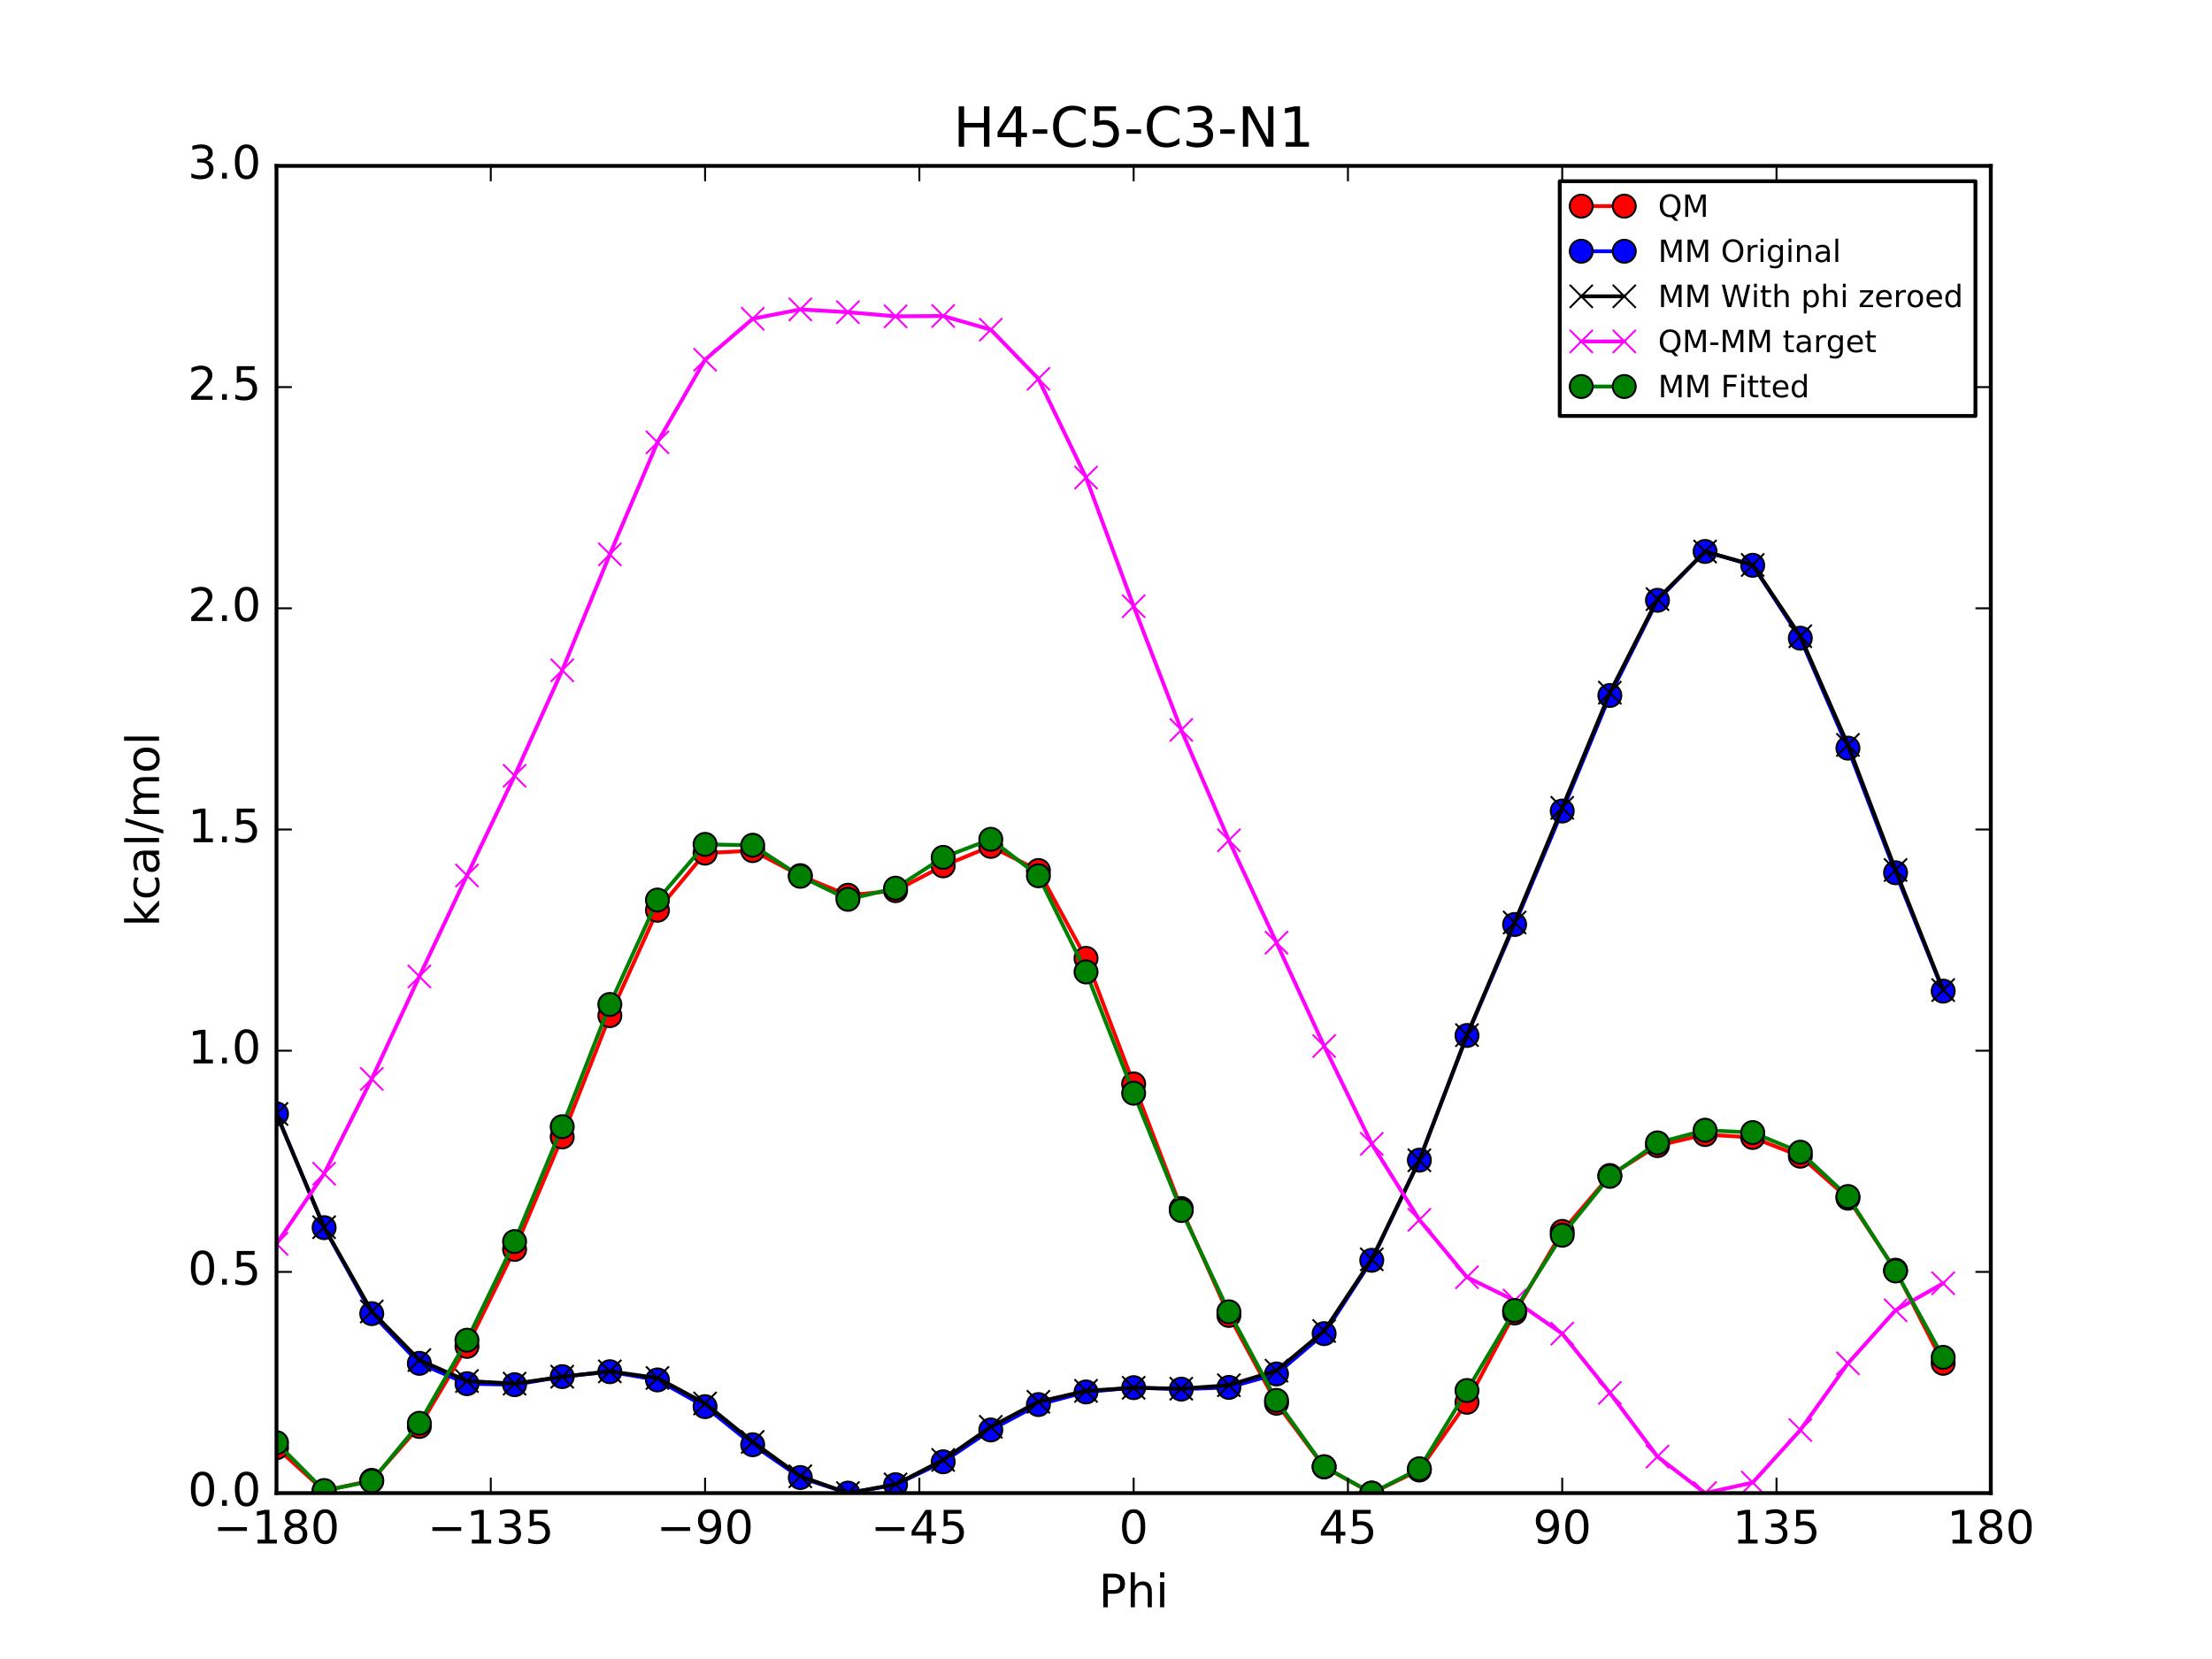 <?xml version="1.0" encoding="utf-8" standalone="no"?>
<!DOCTYPE svg PUBLIC "-//W3C//DTD SVG 1.1//EN"
  "http://www.w3.org/Graphics/SVG/1.1/DTD/svg11.dtd">
<!-- Created with matplotlib (http://matplotlib.org/) -->
<svg height="432pt" version="1.1" viewBox="0 0 576 432" width="576pt" xmlns="http://www.w3.org/2000/svg" xmlns:xlink="http://www.w3.org/1999/xlink">
 <defs>
  <style type="text/css">
*{stroke-linecap:butt;stroke-linejoin:round;stroke-miterlimit:100000;}
  </style>
 </defs>
 <g id="figure_1">
  <g id="patch_1">
   <path d="M 0 432 
L 576 432 
L 576 0 
L 0 0 
z
" style="fill:#ffffff;"/>
  </g>
  <g id="axes_1">
   <g id="patch_2">
    <path d="M 72 388.8 
L 518.4 388.8 
L 518.4 43.2 
L 72 43.2 
z
" style="fill:#ffffff;"/>
   </g>
   <g id="line2d_1">
    <path clip-path="url(#p58489cdce3)" d="M 72.001 376.986 
L 84.4 388.21 
L 96.8 385.479 
L 109.2 371.445 
L 121.6 350.6 
L 134 325.337 
L 146.4 296.058 
L 158.8 264.474 
L 171.2 237.027 
L 183.6 222.155 
L 196 221.497 
L 208.4 228.011 
L 220.8 233.114 
L 233.2 231.927 
L 245.6 225.467 
L 258 220.403 
L 270.4 226.68 
L 282.8 249.548 
L 295.199 282.254 
L 307.6 314.702 
L 320 342.537 
L 332.4 365.399 
L 344.8 381.983 
L 357.2 388.8 
L 369.6 382.797 
L 382 365.144 
L 394.4 341.898 
L 406.8 320.655 
L 419.2 306.098 
L 431.6 298.319 
L 444 295.434 
L 456.4 296.195 
L 468.8 301.072 
L 481.2 312.009 
L 493.6 330.758 
L 506 355.001 
" style="fill:none;stroke:#ff0000;stroke-linecap:square;"/>
    <defs>
     <path d="M 0 3 
C 0.796 3 1.559 2.684 2.121 2.121 
C 2.684 1.559 3 0.796 3 0 
C 3 -0.796 2.684 -1.559 2.121 -2.121 
C 1.559 -2.684 0.796 -3 0 -3 
C -0.796 -3 -1.559 -2.684 -2.121 -2.121 
C -2.684 -1.559 -3 -0.796 -3 0 
C -3 0.796 -2.684 1.559 -2.121 2.121 
C -1.559 2.684 -0.796 3 0 3 
z
" id="m37c8c2475d" style="stroke:#000000;stroke-width:0.5;"/>
    </defs>
    <g clip-path="url(#p58489cdce3)">
     <use style="fill:#ff0000;stroke:#000000;stroke-width:0.5;" x="72.001" xlink:href="#m37c8c2475d" y="376.986"/>
     <use style="fill:#ff0000;stroke:#000000;stroke-width:0.5;" x="84.4" xlink:href="#m37c8c2475d" y="388.21"/>
     <use style="fill:#ff0000;stroke:#000000;stroke-width:0.5;" x="96.8" xlink:href="#m37c8c2475d" y="385.479"/>
     <use style="fill:#ff0000;stroke:#000000;stroke-width:0.5;" x="109.2" xlink:href="#m37c8c2475d" y="371.445"/>
     <use style="fill:#ff0000;stroke:#000000;stroke-width:0.5;" x="121.6" xlink:href="#m37c8c2475d" y="350.6"/>
     <use style="fill:#ff0000;stroke:#000000;stroke-width:0.5;" x="134" xlink:href="#m37c8c2475d" y="325.337"/>
     <use style="fill:#ff0000;stroke:#000000;stroke-width:0.5;" x="146.4" xlink:href="#m37c8c2475d" y="296.058"/>
     <use style="fill:#ff0000;stroke:#000000;stroke-width:0.5;" x="158.8" xlink:href="#m37c8c2475d" y="264.474"/>
     <use style="fill:#ff0000;stroke:#000000;stroke-width:0.5;" x="171.2" xlink:href="#m37c8c2475d" y="237.027"/>
     <use style="fill:#ff0000;stroke:#000000;stroke-width:0.5;" x="183.6" xlink:href="#m37c8c2475d" y="222.155"/>
     <use style="fill:#ff0000;stroke:#000000;stroke-width:0.5;" x="196" xlink:href="#m37c8c2475d" y="221.497"/>
     <use style="fill:#ff0000;stroke:#000000;stroke-width:0.5;" x="208.4" xlink:href="#m37c8c2475d" y="228.011"/>
     <use style="fill:#ff0000;stroke:#000000;stroke-width:0.5;" x="220.8" xlink:href="#m37c8c2475d" y="233.114"/>
     <use style="fill:#ff0000;stroke:#000000;stroke-width:0.5;" x="233.2" xlink:href="#m37c8c2475d" y="231.927"/>
     <use style="fill:#ff0000;stroke:#000000;stroke-width:0.5;" x="245.6" xlink:href="#m37c8c2475d" y="225.467"/>
     <use style="fill:#ff0000;stroke:#000000;stroke-width:0.5;" x="258" xlink:href="#m37c8c2475d" y="220.403"/>
     <use style="fill:#ff0000;stroke:#000000;stroke-width:0.5;" x="270.4" xlink:href="#m37c8c2475d" y="226.68"/>
     <use style="fill:#ff0000;stroke:#000000;stroke-width:0.5;" x="282.8" xlink:href="#m37c8c2475d" y="249.548"/>
     <use style="fill:#ff0000;stroke:#000000;stroke-width:0.5;" x="295.199" xlink:href="#m37c8c2475d" y="282.254"/>
     <use style="fill:#ff0000;stroke:#000000;stroke-width:0.5;" x="307.6" xlink:href="#m37c8c2475d" y="314.702"/>
     <use style="fill:#ff0000;stroke:#000000;stroke-width:0.5;" x="320" xlink:href="#m37c8c2475d" y="342.537"/>
     <use style="fill:#ff0000;stroke:#000000;stroke-width:0.5;" x="332.4" xlink:href="#m37c8c2475d" y="365.399"/>
     <use style="fill:#ff0000;stroke:#000000;stroke-width:0.5;" x="344.8" xlink:href="#m37c8c2475d" y="381.983"/>
     <use style="fill:#ff0000;stroke:#000000;stroke-width:0.5;" x="357.2" xlink:href="#m37c8c2475d" y="388.8"/>
     <use style="fill:#ff0000;stroke:#000000;stroke-width:0.5;" x="369.6" xlink:href="#m37c8c2475d" y="382.797"/>
     <use style="fill:#ff0000;stroke:#000000;stroke-width:0.5;" x="382" xlink:href="#m37c8c2475d" y="365.144"/>
     <use style="fill:#ff0000;stroke:#000000;stroke-width:0.5;" x="394.4" xlink:href="#m37c8c2475d" y="341.898"/>
     <use style="fill:#ff0000;stroke:#000000;stroke-width:0.5;" x="406.8" xlink:href="#m37c8c2475d" y="320.655"/>
     <use style="fill:#ff0000;stroke:#000000;stroke-width:0.5;" x="419.2" xlink:href="#m37c8c2475d" y="306.098"/>
     <use style="fill:#ff0000;stroke:#000000;stroke-width:0.5;" x="431.6" xlink:href="#m37c8c2475d" y="298.319"/>
     <use style="fill:#ff0000;stroke:#000000;stroke-width:0.5;" x="444" xlink:href="#m37c8c2475d" y="295.434"/>
     <use style="fill:#ff0000;stroke:#000000;stroke-width:0.5;" x="456.4" xlink:href="#m37c8c2475d" y="296.195"/>
     <use style="fill:#ff0000;stroke:#000000;stroke-width:0.5;" x="468.8" xlink:href="#m37c8c2475d" y="301.072"/>
     <use style="fill:#ff0000;stroke:#000000;stroke-width:0.5;" x="481.2" xlink:href="#m37c8c2475d" y="312.009"/>
     <use style="fill:#ff0000;stroke:#000000;stroke-width:0.5;" x="493.6" xlink:href="#m37c8c2475d" y="330.758"/>
     <use style="fill:#ff0000;stroke:#000000;stroke-width:0.5;" x="506" xlink:href="#m37c8c2475d" y="355.001"/>
    </g>
   </g>
   <g id="line2d_2">
    <path clip-path="url(#p58489cdce3)" d="M 72.001 290.035 
L 84.4 319.676 
L 96.8 342.069 
L 109.2 355.012 
L 121.6 360.308 
L 134 360.572 
L 146.4 358.468 
L 158.8 357.19 
L 171.2 359.329 
L 183.6 366.286 
L 196 376.212 
L 208.4 384.741 
L 220.8 388.8 
L 233.2 386.614 
L 245.6 380.65 
L 258 372.36 
L 270.4 365.748 
L 282.8 362.459 
L 295.199 361.341 
L 307.6 361.726 
L 320 361.277 
L 332.4 357.773 
L 344.8 347.275 
L 357.2 328.177 
L 369.6 302.104 
L 382 269.638 
L 394.4 240.737 
L 406.8 211.193 
L 419.2 181.1 
L 431.6 156.315 
L 444 143.601 
L 456.4 147.203 
L 468.8 166.182 
L 481.2 194.812 
L 493.6 227.259 
L 506 258.086 
" style="fill:none;stroke:#0000ff;stroke-linecap:square;"/>
    <defs>
     <path d="M 0 3 
C 0.796 3 1.559 2.684 2.121 2.121 
C 2.684 1.559 3 0.796 3 0 
C 3 -0.796 2.684 -1.559 2.121 -2.121 
C 1.559 -2.684 0.796 -3 0 -3 
C -0.796 -3 -1.559 -2.684 -2.121 -2.121 
C -2.684 -1.559 -3 -0.796 -3 0 
C -3 0.796 -2.684 1.559 -2.121 2.121 
C -1.559 2.684 -0.796 3 0 3 
z
" id="m9d83939476" style="stroke:#000000;stroke-width:0.5;"/>
    </defs>
    <g clip-path="url(#p58489cdce3)">
     <use style="fill:#0000ff;stroke:#000000;stroke-width:0.5;" x="72.001" xlink:href="#m9d83939476" y="290.035"/>
     <use style="fill:#0000ff;stroke:#000000;stroke-width:0.5;" x="84.4" xlink:href="#m9d83939476" y="319.676"/>
     <use style="fill:#0000ff;stroke:#000000;stroke-width:0.5;" x="96.8" xlink:href="#m9d83939476" y="342.069"/>
     <use style="fill:#0000ff;stroke:#000000;stroke-width:0.5;" x="109.2" xlink:href="#m9d83939476" y="355.012"/>
     <use style="fill:#0000ff;stroke:#000000;stroke-width:0.5;" x="121.6" xlink:href="#m9d83939476" y="360.308"/>
     <use style="fill:#0000ff;stroke:#000000;stroke-width:0.5;" x="134" xlink:href="#m9d83939476" y="360.572"/>
     <use style="fill:#0000ff;stroke:#000000;stroke-width:0.5;" x="146.4" xlink:href="#m9d83939476" y="358.468"/>
     <use style="fill:#0000ff;stroke:#000000;stroke-width:0.5;" x="158.8" xlink:href="#m9d83939476" y="357.19"/>
     <use style="fill:#0000ff;stroke:#000000;stroke-width:0.5;" x="171.2" xlink:href="#m9d83939476" y="359.329"/>
     <use style="fill:#0000ff;stroke:#000000;stroke-width:0.5;" x="183.6" xlink:href="#m9d83939476" y="366.286"/>
     <use style="fill:#0000ff;stroke:#000000;stroke-width:0.5;" x="196" xlink:href="#m9d83939476" y="376.212"/>
     <use style="fill:#0000ff;stroke:#000000;stroke-width:0.5;" x="208.4" xlink:href="#m9d83939476" y="384.741"/>
     <use style="fill:#0000ff;stroke:#000000;stroke-width:0.5;" x="220.8" xlink:href="#m9d83939476" y="388.8"/>
     <use style="fill:#0000ff;stroke:#000000;stroke-width:0.5;" x="233.2" xlink:href="#m9d83939476" y="386.614"/>
     <use style="fill:#0000ff;stroke:#000000;stroke-width:0.5;" x="245.6" xlink:href="#m9d83939476" y="380.65"/>
     <use style="fill:#0000ff;stroke:#000000;stroke-width:0.5;" x="258" xlink:href="#m9d83939476" y="372.36"/>
     <use style="fill:#0000ff;stroke:#000000;stroke-width:0.5;" x="270.4" xlink:href="#m9d83939476" y="365.748"/>
     <use style="fill:#0000ff;stroke:#000000;stroke-width:0.5;" x="282.8" xlink:href="#m9d83939476" y="362.459"/>
     <use style="fill:#0000ff;stroke:#000000;stroke-width:0.5;" x="295.199" xlink:href="#m9d83939476" y="361.341"/>
     <use style="fill:#0000ff;stroke:#000000;stroke-width:0.5;" x="307.6" xlink:href="#m9d83939476" y="361.726"/>
     <use style="fill:#0000ff;stroke:#000000;stroke-width:0.5;" x="320" xlink:href="#m9d83939476" y="361.277"/>
     <use style="fill:#0000ff;stroke:#000000;stroke-width:0.5;" x="332.4" xlink:href="#m9d83939476" y="357.773"/>
     <use style="fill:#0000ff;stroke:#000000;stroke-width:0.5;" x="344.8" xlink:href="#m9d83939476" y="347.275"/>
     <use style="fill:#0000ff;stroke:#000000;stroke-width:0.5;" x="357.2" xlink:href="#m9d83939476" y="328.177"/>
     <use style="fill:#0000ff;stroke:#000000;stroke-width:0.5;" x="369.6" xlink:href="#m9d83939476" y="302.104"/>
     <use style="fill:#0000ff;stroke:#000000;stroke-width:0.5;" x="382" xlink:href="#m9d83939476" y="269.638"/>
     <use style="fill:#0000ff;stroke:#000000;stroke-width:0.5;" x="394.4" xlink:href="#m9d83939476" y="240.737"/>
     <use style="fill:#0000ff;stroke:#000000;stroke-width:0.5;" x="406.8" xlink:href="#m9d83939476" y="211.193"/>
     <use style="fill:#0000ff;stroke:#000000;stroke-width:0.5;" x="419.2" xlink:href="#m9d83939476" y="181.1"/>
     <use style="fill:#0000ff;stroke:#000000;stroke-width:0.5;" x="431.6" xlink:href="#m9d83939476" y="156.315"/>
     <use style="fill:#0000ff;stroke:#000000;stroke-width:0.5;" x="444" xlink:href="#m9d83939476" y="143.601"/>
     <use style="fill:#0000ff;stroke:#000000;stroke-width:0.5;" x="456.4" xlink:href="#m9d83939476" y="147.203"/>
     <use style="fill:#0000ff;stroke:#000000;stroke-width:0.5;" x="468.8" xlink:href="#m9d83939476" y="166.182"/>
     <use style="fill:#0000ff;stroke:#000000;stroke-width:0.5;" x="481.2" xlink:href="#m9d83939476" y="194.812"/>
     <use style="fill:#0000ff;stroke:#000000;stroke-width:0.5;" x="493.6" xlink:href="#m9d83939476" y="227.259"/>
     <use style="fill:#0000ff;stroke:#000000;stroke-width:0.5;" x="506" xlink:href="#m9d83939476" y="258.086"/>
    </g>
   </g>
   <g id="line2d_3">
    <path clip-path="url(#p58489cdce3)" d="M 72.001 290.071 
L 84.4 319.562 
L 96.8 341.507 
L 109.2 354.159 
L 121.6 359.603 
L 134 360.302 
L 146.4 358.494 
L 158.8 357.1 
L 171.2 358.822 
L 183.6 365.461 
L 196 375.476 
L 208.4 384.415 
L 220.8 388.8 
L 233.2 386.537 
L 245.6 380.164 
L 258 371.538 
L 270.4 365.02 
L 282.8 362.176 
L 295.199 361.376 
L 307.6 361.609 
L 320 360.705 
L 332.4 356.915 
L 344.8 346.581 
L 357.2 327.922 
L 369.6 302.136 
L 382 269.54 
L 394.4 240.216 
L 406.8 210.36 
L 419.2 180.371 
L 431.6 156.005 
L 444 143.614 
L 456.4 147.117 
L 468.8 165.669 
L 481.2 193.975 
L 493.6 226.541 
L 506 257.815 
" style="fill:none;stroke:#000000;stroke-linecap:square;"/>
    <defs>
     <path d="M -3 3 
L 3 -3 
M -3 -3 
L 3 3 
" id="mc0cbd3d400" style="stroke:#000000;stroke-width:0.5;"/>
    </defs>
    <g clip-path="url(#p58489cdce3)">
     <use style="stroke:#000000;stroke-width:0.5;" x="72.001" xlink:href="#mc0cbd3d400" y="290.071"/>
     <use style="stroke:#000000;stroke-width:0.5;" x="84.4" xlink:href="#mc0cbd3d400" y="319.562"/>
     <use style="stroke:#000000;stroke-width:0.5;" x="96.8" xlink:href="#mc0cbd3d400" y="341.507"/>
     <use style="stroke:#000000;stroke-width:0.5;" x="109.2" xlink:href="#mc0cbd3d400" y="354.159"/>
     <use style="stroke:#000000;stroke-width:0.5;" x="121.6" xlink:href="#mc0cbd3d400" y="359.603"/>
     <use style="stroke:#000000;stroke-width:0.5;" x="134" xlink:href="#mc0cbd3d400" y="360.302"/>
     <use style="stroke:#000000;stroke-width:0.5;" x="146.4" xlink:href="#mc0cbd3d400" y="358.494"/>
     <use style="stroke:#000000;stroke-width:0.5;" x="158.8" xlink:href="#mc0cbd3d400" y="357.1"/>
     <use style="stroke:#000000;stroke-width:0.5;" x="171.2" xlink:href="#mc0cbd3d400" y="358.822"/>
     <use style="stroke:#000000;stroke-width:0.5;" x="183.6" xlink:href="#mc0cbd3d400" y="365.461"/>
     <use style="stroke:#000000;stroke-width:0.5;" x="196" xlink:href="#mc0cbd3d400" y="375.476"/>
     <use style="stroke:#000000;stroke-width:0.5;" x="208.4" xlink:href="#mc0cbd3d400" y="384.415"/>
     <use style="stroke:#000000;stroke-width:0.5;" x="220.8" xlink:href="#mc0cbd3d400" y="388.8"/>
     <use style="stroke:#000000;stroke-width:0.5;" x="233.2" xlink:href="#mc0cbd3d400" y="386.537"/>
     <use style="stroke:#000000;stroke-width:0.5;" x="245.6" xlink:href="#mc0cbd3d400" y="380.164"/>
     <use style="stroke:#000000;stroke-width:0.5;" x="258" xlink:href="#mc0cbd3d400" y="371.538"/>
     <use style="stroke:#000000;stroke-width:0.5;" x="270.4" xlink:href="#mc0cbd3d400" y="365.02"/>
     <use style="stroke:#000000;stroke-width:0.5;" x="282.8" xlink:href="#mc0cbd3d400" y="362.176"/>
     <use style="stroke:#000000;stroke-width:0.5;" x="295.199" xlink:href="#mc0cbd3d400" y="361.376"/>
     <use style="stroke:#000000;stroke-width:0.5;" x="307.6" xlink:href="#mc0cbd3d400" y="361.609"/>
     <use style="stroke:#000000;stroke-width:0.5;" x="320" xlink:href="#mc0cbd3d400" y="360.705"/>
     <use style="stroke:#000000;stroke-width:0.5;" x="332.4" xlink:href="#mc0cbd3d400" y="356.915"/>
     <use style="stroke:#000000;stroke-width:0.5;" x="344.8" xlink:href="#mc0cbd3d400" y="346.581"/>
     <use style="stroke:#000000;stroke-width:0.5;" x="357.2" xlink:href="#mc0cbd3d400" y="327.922"/>
     <use style="stroke:#000000;stroke-width:0.5;" x="369.6" xlink:href="#mc0cbd3d400" y="302.136"/>
     <use style="stroke:#000000;stroke-width:0.5;" x="382" xlink:href="#mc0cbd3d400" y="269.54"/>
     <use style="stroke:#000000;stroke-width:0.5;" x="394.4" xlink:href="#mc0cbd3d400" y="240.216"/>
     <use style="stroke:#000000;stroke-width:0.5;" x="406.8" xlink:href="#mc0cbd3d400" y="210.36"/>
     <use style="stroke:#000000;stroke-width:0.5;" x="419.2" xlink:href="#mc0cbd3d400" y="180.371"/>
     <use style="stroke:#000000;stroke-width:0.5;" x="431.6" xlink:href="#mc0cbd3d400" y="156.005"/>
     <use style="stroke:#000000;stroke-width:0.5;" x="444" xlink:href="#mc0cbd3d400" y="143.614"/>
     <use style="stroke:#000000;stroke-width:0.5;" x="456.4" xlink:href="#mc0cbd3d400" y="147.117"/>
     <use style="stroke:#000000;stroke-width:0.5;" x="468.8" xlink:href="#mc0cbd3d400" y="165.669"/>
     <use style="stroke:#000000;stroke-width:0.5;" x="481.2" xlink:href="#mc0cbd3d400" y="193.975"/>
     <use style="stroke:#000000;stroke-width:0.5;" x="493.6" xlink:href="#mc0cbd3d400" y="226.541"/>
     <use style="stroke:#000000;stroke-width:0.5;" x="506" xlink:href="#mc0cbd3d400" y="257.815"/>
    </g>
   </g>
   <g id="line2d_4">
    <path clip-path="url(#p58489cdce3)" d="M 72.001 323.895 
L 84.4 305.628 
L 96.8 280.952 
L 109.2 254.266 
L 121.6 227.977 
L 134 202.014 
L 146.4 174.543 
L 158.8 144.354 
L 171.2 115.185 
L 183.6 93.674 
L 196 83 
L 208.4 80.576 
L 220.8 81.293 
L 233.2 82.369 
L 245.6 82.282 
L 258 85.845 
L 270.4 98.64 
L 282.8 124.352 
L 295.199 157.858 
L 307.6 190.073 
L 320 218.812 
L 332.4 245.464 
L 344.8 272.382 
L 357.2 297.857 
L 369.6 317.64 
L 382 332.584 
L 394.4 338.662 
L 406.8 347.274 
L 419.2 362.707 
L 431.6 379.293 
L 444 388.8 
L 456.4 386.058 
L 468.8 372.383 
L 481.2 355.014 
L 493.6 341.196 
L 506 334.166 
" style="fill:none;stroke:#ff00ff;stroke-linecap:square;"/>
    <defs>
     <path d="M -3 3 
L 3 -3 
M -3 -3 
L 3 3 
" id="mb3f4587f01" style="stroke:#ff00ff;stroke-width:0.5;"/>
    </defs>
    <g clip-path="url(#p58489cdce3)">
     <use style="fill:#ff00ff;stroke:#ff00ff;stroke-width:0.5;" x="72.001" xlink:href="#mb3f4587f01" y="323.895"/>
     <use style="fill:#ff00ff;stroke:#ff00ff;stroke-width:0.5;" x="84.4" xlink:href="#mb3f4587f01" y="305.628"/>
     <use style="fill:#ff00ff;stroke:#ff00ff;stroke-width:0.5;" x="96.8" xlink:href="#mb3f4587f01" y="280.952"/>
     <use style="fill:#ff00ff;stroke:#ff00ff;stroke-width:0.5;" x="109.2" xlink:href="#mb3f4587f01" y="254.266"/>
     <use style="fill:#ff00ff;stroke:#ff00ff;stroke-width:0.5;" x="121.6" xlink:href="#mb3f4587f01" y="227.977"/>
     <use style="fill:#ff00ff;stroke:#ff00ff;stroke-width:0.5;" x="134" xlink:href="#mb3f4587f01" y="202.014"/>
     <use style="fill:#ff00ff;stroke:#ff00ff;stroke-width:0.5;" x="146.4" xlink:href="#mb3f4587f01" y="174.543"/>
     <use style="fill:#ff00ff;stroke:#ff00ff;stroke-width:0.5;" x="158.8" xlink:href="#mb3f4587f01" y="144.354"/>
     <use style="fill:#ff00ff;stroke:#ff00ff;stroke-width:0.5;" x="171.2" xlink:href="#mb3f4587f01" y="115.185"/>
     <use style="fill:#ff00ff;stroke:#ff00ff;stroke-width:0.5;" x="183.6" xlink:href="#mb3f4587f01" y="93.674"/>
     <use style="fill:#ff00ff;stroke:#ff00ff;stroke-width:0.5;" x="196" xlink:href="#mb3f4587f01" y="83"/>
     <use style="fill:#ff00ff;stroke:#ff00ff;stroke-width:0.5;" x="208.4" xlink:href="#mb3f4587f01" y="80.576"/>
     <use style="fill:#ff00ff;stroke:#ff00ff;stroke-width:0.5;" x="220.8" xlink:href="#mb3f4587f01" y="81.293"/>
     <use style="fill:#ff00ff;stroke:#ff00ff;stroke-width:0.5;" x="233.2" xlink:href="#mb3f4587f01" y="82.369"/>
     <use style="fill:#ff00ff;stroke:#ff00ff;stroke-width:0.5;" x="245.6" xlink:href="#mb3f4587f01" y="82.282"/>
     <use style="fill:#ff00ff;stroke:#ff00ff;stroke-width:0.5;" x="258" xlink:href="#mb3f4587f01" y="85.845"/>
     <use style="fill:#ff00ff;stroke:#ff00ff;stroke-width:0.5;" x="270.4" xlink:href="#mb3f4587f01" y="98.64"/>
     <use style="fill:#ff00ff;stroke:#ff00ff;stroke-width:0.5;" x="282.8" xlink:href="#mb3f4587f01" y="124.352"/>
     <use style="fill:#ff00ff;stroke:#ff00ff;stroke-width:0.5;" x="295.199" xlink:href="#mb3f4587f01" y="157.858"/>
     <use style="fill:#ff00ff;stroke:#ff00ff;stroke-width:0.5;" x="307.6" xlink:href="#mb3f4587f01" y="190.073"/>
     <use style="fill:#ff00ff;stroke:#ff00ff;stroke-width:0.5;" x="320" xlink:href="#mb3f4587f01" y="218.812"/>
     <use style="fill:#ff00ff;stroke:#ff00ff;stroke-width:0.5;" x="332.4" xlink:href="#mb3f4587f01" y="245.464"/>
     <use style="fill:#ff00ff;stroke:#ff00ff;stroke-width:0.5;" x="344.8" xlink:href="#mb3f4587f01" y="272.382"/>
     <use style="fill:#ff00ff;stroke:#ff00ff;stroke-width:0.5;" x="357.2" xlink:href="#mb3f4587f01" y="297.857"/>
     <use style="fill:#ff00ff;stroke:#ff00ff;stroke-width:0.5;" x="369.6" xlink:href="#mb3f4587f01" y="317.64"/>
     <use style="fill:#ff00ff;stroke:#ff00ff;stroke-width:0.5;" x="382" xlink:href="#mb3f4587f01" y="332.584"/>
     <use style="fill:#ff00ff;stroke:#ff00ff;stroke-width:0.5;" x="394.4" xlink:href="#mb3f4587f01" y="338.662"/>
     <use style="fill:#ff00ff;stroke:#ff00ff;stroke-width:0.5;" x="406.8" xlink:href="#mb3f4587f01" y="347.274"/>
     <use style="fill:#ff00ff;stroke:#ff00ff;stroke-width:0.5;" x="419.2" xlink:href="#mb3f4587f01" y="362.707"/>
     <use style="fill:#ff00ff;stroke:#ff00ff;stroke-width:0.5;" x="431.6" xlink:href="#mb3f4587f01" y="379.293"/>
     <use style="fill:#ff00ff;stroke:#ff00ff;stroke-width:0.5;" x="444" xlink:href="#mb3f4587f01" y="388.8"/>
     <use style="fill:#ff00ff;stroke:#ff00ff;stroke-width:0.5;" x="456.4" xlink:href="#mb3f4587f01" y="386.058"/>
     <use style="fill:#ff00ff;stroke:#ff00ff;stroke-width:0.5;" x="468.8" xlink:href="#mb3f4587f01" y="372.383"/>
     <use style="fill:#ff00ff;stroke:#ff00ff;stroke-width:0.5;" x="481.2" xlink:href="#mb3f4587f01" y="355.014"/>
     <use style="fill:#ff00ff;stroke:#ff00ff;stroke-width:0.5;" x="493.6" xlink:href="#mb3f4587f01" y="341.196"/>
     <use style="fill:#ff00ff;stroke:#ff00ff;stroke-width:0.5;" x="506" xlink:href="#mb3f4587f01" y="334.166"/>
    </g>
   </g>
   <g id="line2d_5">
    <path clip-path="url(#p58489cdce3)" d="M 72.001 375.668 
L 84.4 388.141 
L 96.8 385.657 
L 109.2 370.614 
L 121.6 348.983 
L 134 323.297 
L 146.4 293.382 
L 158.8 261.555 
L 171.2 234.367 
L 183.6 219.875 
L 196 220.096 
L 208.4 228.184 
L 220.8 234.182 
L 233.2 231.279 
L 245.6 223.253 
L 258 218.55 
L 270.4 228.049 
L 282.8 253.091 
L 295.199 284.671 
L 307.6 315.212 
L 320 341.594 
L 332.4 364.653 
L 344.8 381.928 
L 357.2 388.8 
L 369.6 382.455 
L 382 362.082 
L 394.4 341.249 
L 406.8 321.645 
L 419.2 306.316 
L 431.6 297.603 
L 444 294.304 
L 456.4 294.917 
L 468.8 300.026 
L 481.2 311.567 
L 493.6 330.955 
L 506 353.451 
" style="fill:none;stroke:#008000;stroke-linecap:square;"/>
    <defs>
     <path d="M 0 3 
C 0.796 3 1.559 2.684 2.121 2.121 
C 2.684 1.559 3 0.796 3 0 
C 3 -0.796 2.684 -1.559 2.121 -2.121 
C 1.559 -2.684 0.796 -3 0 -3 
C -0.796 -3 -1.559 -2.684 -2.121 -2.121 
C -2.684 -1.559 -3 -0.796 -3 0 
C -3 0.796 -2.684 1.559 -2.121 2.121 
C -1.559 2.684 -0.796 3 0 3 
z
" id="m8a33eaea1d" style="stroke:#000000;stroke-width:0.5;"/>
    </defs>
    <g clip-path="url(#p58489cdce3)">
     <use style="fill:#008000;stroke:#000000;stroke-width:0.5;" x="72.001" xlink:href="#m8a33eaea1d" y="375.668"/>
     <use style="fill:#008000;stroke:#000000;stroke-width:0.5;" x="84.4" xlink:href="#m8a33eaea1d" y="388.141"/>
     <use style="fill:#008000;stroke:#000000;stroke-width:0.5;" x="96.8" xlink:href="#m8a33eaea1d" y="385.657"/>
     <use style="fill:#008000;stroke:#000000;stroke-width:0.5;" x="109.2" xlink:href="#m8a33eaea1d" y="370.614"/>
     <use style="fill:#008000;stroke:#000000;stroke-width:0.5;" x="121.6" xlink:href="#m8a33eaea1d" y="348.983"/>
     <use style="fill:#008000;stroke:#000000;stroke-width:0.5;" x="134" xlink:href="#m8a33eaea1d" y="323.297"/>
     <use style="fill:#008000;stroke:#000000;stroke-width:0.5;" x="146.4" xlink:href="#m8a33eaea1d" y="293.382"/>
     <use style="fill:#008000;stroke:#000000;stroke-width:0.5;" x="158.8" xlink:href="#m8a33eaea1d" y="261.555"/>
     <use style="fill:#008000;stroke:#000000;stroke-width:0.5;" x="171.2" xlink:href="#m8a33eaea1d" y="234.367"/>
     <use style="fill:#008000;stroke:#000000;stroke-width:0.5;" x="183.6" xlink:href="#m8a33eaea1d" y="219.875"/>
     <use style="fill:#008000;stroke:#000000;stroke-width:0.5;" x="196" xlink:href="#m8a33eaea1d" y="220.096"/>
     <use style="fill:#008000;stroke:#000000;stroke-width:0.5;" x="208.4" xlink:href="#m8a33eaea1d" y="228.184"/>
     <use style="fill:#008000;stroke:#000000;stroke-width:0.5;" x="220.8" xlink:href="#m8a33eaea1d" y="234.182"/>
     <use style="fill:#008000;stroke:#000000;stroke-width:0.5;" x="233.2" xlink:href="#m8a33eaea1d" y="231.279"/>
     <use style="fill:#008000;stroke:#000000;stroke-width:0.5;" x="245.6" xlink:href="#m8a33eaea1d" y="223.253"/>
     <use style="fill:#008000;stroke:#000000;stroke-width:0.5;" x="258" xlink:href="#m8a33eaea1d" y="218.55"/>
     <use style="fill:#008000;stroke:#000000;stroke-width:0.5;" x="270.4" xlink:href="#m8a33eaea1d" y="228.049"/>
     <use style="fill:#008000;stroke:#000000;stroke-width:0.5;" x="282.8" xlink:href="#m8a33eaea1d" y="253.091"/>
     <use style="fill:#008000;stroke:#000000;stroke-width:0.5;" x="295.199" xlink:href="#m8a33eaea1d" y="284.671"/>
     <use style="fill:#008000;stroke:#000000;stroke-width:0.5;" x="307.6" xlink:href="#m8a33eaea1d" y="315.212"/>
     <use style="fill:#008000;stroke:#000000;stroke-width:0.5;" x="320" xlink:href="#m8a33eaea1d" y="341.594"/>
     <use style="fill:#008000;stroke:#000000;stroke-width:0.5;" x="332.4" xlink:href="#m8a33eaea1d" y="364.653"/>
     <use style="fill:#008000;stroke:#000000;stroke-width:0.5;" x="344.8" xlink:href="#m8a33eaea1d" y="381.928"/>
     <use style="fill:#008000;stroke:#000000;stroke-width:0.5;" x="357.2" xlink:href="#m8a33eaea1d" y="388.8"/>
     <use style="fill:#008000;stroke:#000000;stroke-width:0.5;" x="369.6" xlink:href="#m8a33eaea1d" y="382.455"/>
     <use style="fill:#008000;stroke:#000000;stroke-width:0.5;" x="382" xlink:href="#m8a33eaea1d" y="362.082"/>
     <use style="fill:#008000;stroke:#000000;stroke-width:0.5;" x="394.4" xlink:href="#m8a33eaea1d" y="341.249"/>
     <use style="fill:#008000;stroke:#000000;stroke-width:0.5;" x="406.8" xlink:href="#m8a33eaea1d" y="321.645"/>
     <use style="fill:#008000;stroke:#000000;stroke-width:0.5;" x="419.2" xlink:href="#m8a33eaea1d" y="306.316"/>
     <use style="fill:#008000;stroke:#000000;stroke-width:0.5;" x="431.6" xlink:href="#m8a33eaea1d" y="297.603"/>
     <use style="fill:#008000;stroke:#000000;stroke-width:0.5;" x="444" xlink:href="#m8a33eaea1d" y="294.304"/>
     <use style="fill:#008000;stroke:#000000;stroke-width:0.5;" x="456.4" xlink:href="#m8a33eaea1d" y="294.917"/>
     <use style="fill:#008000;stroke:#000000;stroke-width:0.5;" x="468.8" xlink:href="#m8a33eaea1d" y="300.026"/>
     <use style="fill:#008000;stroke:#000000;stroke-width:0.5;" x="481.2" xlink:href="#m8a33eaea1d" y="311.567"/>
     <use style="fill:#008000;stroke:#000000;stroke-width:0.5;" x="493.6" xlink:href="#m8a33eaea1d" y="330.955"/>
     <use style="fill:#008000;stroke:#000000;stroke-width:0.5;" x="506" xlink:href="#m8a33eaea1d" y="353.451"/>
    </g>
   </g>
   <g id="patch_3">
    <path d="M 72 43.2 
L 518.4 43.2 
" style="fill:none;stroke:#000000;stroke-linecap:square;stroke-linejoin:miter;"/>
   </g>
   <g id="patch_4">
    <path d="M 518.4 388.8 
L 518.4 43.2 
" style="fill:none;stroke:#000000;stroke-linecap:square;stroke-linejoin:miter;"/>
   </g>
   <g id="patch_5">
    <path d="M 72 388.8 
L 72 43.2 
" style="fill:none;stroke:#000000;stroke-linecap:square;stroke-linejoin:miter;"/>
   </g>
   <g id="patch_6">
    <path d="M 72 388.8 
L 518.4 388.8 
" style="fill:none;stroke:#000000;stroke-linecap:square;stroke-linejoin:miter;"/>
   </g>
   <g id="matplotlib.axis_1">
    <g id="xtick_1">
     <g id="line2d_6">
      <defs>
       <path d="M 0 0 
L 0 -4 
" id="m448115e453" style="stroke:#000000;stroke-width:0.5;"/>
      </defs>
      <g>
       <use style="stroke:#000000;stroke-width:0.5;" x="72.0" xlink:href="#m448115e453" y="388.8"/>
      </g>
     </g>
     <g id="line2d_7">
      <defs>
       <path d="M 0 0 
L 0 4 
" id="m1c1d5c4d8f" style="stroke:#000000;stroke-width:0.5;"/>
      </defs>
      <g>
       <use style="stroke:#000000;stroke-width:0.5;" x="72.0" xlink:href="#m1c1d5c4d8f" y="43.2"/>
      </g>
     </g>
     <g id="text_1">
      <!-- −180 -->
      <defs>
       <path d="M 31.781 66.406 
Q 24.172 66.406 20.328 58.906 
Q 16.5 51.422 16.5 36.375 
Q 16.5 21.391 20.328 13.891 
Q 24.172 6.391 31.781 6.391 
Q 39.453 6.391 43.281 13.891 
Q 47.125 21.391 47.125 36.375 
Q 47.125 51.422 43.281 58.906 
Q 39.453 66.406 31.781 66.406 
M 31.781 74.219 
Q 44.047 74.219 50.516 64.516 
Q 56.984 54.828 56.984 36.375 
Q 56.984 17.969 50.516 8.266 
Q 44.047 -1.422 31.781 -1.422 
Q 19.531 -1.422 13.062 8.266 
Q 6.594 17.969 6.594 36.375 
Q 6.594 54.828 13.062 64.516 
Q 19.531 74.219 31.781 74.219 
" id="BitstreamVeraSans-Roman-30"/>
       <path d="M 12.406 8.297 
L 28.516 8.297 
L 28.516 63.922 
L 10.984 60.406 
L 10.984 69.391 
L 28.422 72.906 
L 38.281 72.906 
L 38.281 8.297 
L 54.391 8.297 
L 54.391 0 
L 12.406 0 
z
" id="BitstreamVeraSans-Roman-31"/>
       <path d="M 10.594 35.5 
L 73.188 35.5 
L 73.188 27.203 
L 10.594 27.203 
z
" id="BitstreamVeraSans-Roman-2212"/>
       <path d="M 31.781 34.625 
Q 24.75 34.625 20.719 30.859 
Q 16.703 27.094 16.703 20.516 
Q 16.703 13.922 20.719 10.156 
Q 24.75 6.391 31.781 6.391 
Q 38.812 6.391 42.859 10.172 
Q 46.922 13.969 46.922 20.516 
Q 46.922 27.094 42.891 30.859 
Q 38.875 34.625 31.781 34.625 
M 21.922 38.812 
Q 15.578 40.375 12.031 44.719 
Q 8.5 49.078 8.5 55.328 
Q 8.5 64.062 14.719 69.141 
Q 20.953 74.219 31.781 74.219 
Q 42.672 74.219 48.875 69.141 
Q 55.078 64.062 55.078 55.328 
Q 55.078 49.078 51.531 44.719 
Q 48 40.375 41.703 38.812 
Q 48.828 37.156 52.797 32.312 
Q 56.781 27.484 56.781 20.516 
Q 56.781 9.906 50.312 4.234 
Q 43.844 -1.422 31.781 -1.422 
Q 19.734 -1.422 13.25 4.234 
Q 6.781 9.906 6.781 20.516 
Q 6.781 27.484 10.781 32.312 
Q 14.797 37.156 21.922 38.812 
M 18.312 54.391 
Q 18.312 48.734 21.844 45.562 
Q 25.391 42.391 31.781 42.391 
Q 38.141 42.391 41.719 45.562 
Q 45.312 48.734 45.312 54.391 
Q 45.312 60.062 41.719 63.234 
Q 38.141 66.406 31.781 66.406 
Q 25.391 66.406 21.844 63.234 
Q 18.312 60.062 18.312 54.391 
" id="BitstreamVeraSans-Roman-38"/>
      </defs>
      <g transform="translate(55.52 401.918)scale(0.12 -0.12)">
       <use xlink:href="#BitstreamVeraSans-Roman-2212"/>
       <use x="83.789" xlink:href="#BitstreamVeraSans-Roman-31"/>
       <use x="147.412" xlink:href="#BitstreamVeraSans-Roman-38"/>
       <use x="211.035" xlink:href="#BitstreamVeraSans-Roman-30"/>
      </g>
     </g>
    </g>
    <g id="xtick_2">
     <g id="line2d_8">
      <g>
       <use style="stroke:#000000;stroke-width:0.5;" x="127.8" xlink:href="#m448115e453" y="388.8"/>
      </g>
     </g>
     <g id="line2d_9">
      <g>
       <use style="stroke:#000000;stroke-width:0.5;" x="127.8" xlink:href="#m1c1d5c4d8f" y="43.2"/>
      </g>
     </g>
     <g id="text_2">
      <!-- −135 -->
      <defs>
       <path d="M 40.578 39.312 
Q 47.656 37.797 51.625 33 
Q 55.609 28.219 55.609 21.188 
Q 55.609 10.406 48.188 4.484 
Q 40.766 -1.422 27.094 -1.422 
Q 22.516 -1.422 17.656 -0.516 
Q 12.797 0.391 7.625 2.203 
L 7.625 11.719 
Q 11.719 9.328 16.594 8.109 
Q 21.484 6.891 26.812 6.891 
Q 36.078 6.891 40.938 10.547 
Q 45.797 14.203 45.797 21.188 
Q 45.797 27.641 41.281 31.266 
Q 36.766 34.906 28.719 34.906 
L 20.219 34.906 
L 20.219 43.016 
L 29.109 43.016 
Q 36.375 43.016 40.234 45.922 
Q 44.094 48.828 44.094 54.297 
Q 44.094 59.906 40.109 62.906 
Q 36.141 65.922 28.719 65.922 
Q 24.656 65.922 20.016 65.031 
Q 15.375 64.156 9.812 62.312 
L 9.812 71.094 
Q 15.438 72.656 20.344 73.438 
Q 25.25 74.219 29.594 74.219 
Q 40.828 74.219 47.359 69.109 
Q 53.906 64.016 53.906 55.328 
Q 53.906 49.266 50.438 45.094 
Q 46.969 40.922 40.578 39.312 
" id="BitstreamVeraSans-Roman-33"/>
       <path d="M 10.797 72.906 
L 49.516 72.906 
L 49.516 64.594 
L 19.828 64.594 
L 19.828 46.734 
Q 21.969 47.469 24.109 47.828 
Q 26.266 48.188 28.422 48.188 
Q 40.625 48.188 47.75 41.5 
Q 54.891 34.812 54.891 23.391 
Q 54.891 11.625 47.562 5.094 
Q 40.234 -1.422 26.906 -1.422 
Q 22.312 -1.422 17.547 -0.641 
Q 12.797 0.141 7.719 1.703 
L 7.719 11.625 
Q 12.109 9.234 16.797 8.062 
Q 21.484 6.891 26.703 6.891 
Q 35.156 6.891 40.078 11.328 
Q 45.016 15.766 45.016 23.391 
Q 45.016 31 40.078 35.438 
Q 35.156 39.891 26.703 39.891 
Q 22.75 39.891 18.812 39.016 
Q 14.891 38.141 10.797 36.281 
z
" id="BitstreamVeraSans-Roman-35"/>
      </defs>
      <g transform="translate(111.32 401.918)scale(0.12 -0.12)">
       <use xlink:href="#BitstreamVeraSans-Roman-2212"/>
       <use x="83.789" xlink:href="#BitstreamVeraSans-Roman-31"/>
       <use x="147.412" xlink:href="#BitstreamVeraSans-Roman-33"/>
       <use x="211.035" xlink:href="#BitstreamVeraSans-Roman-35"/>
      </g>
     </g>
    </g>
    <g id="xtick_3">
     <g id="line2d_10">
      <g>
       <use style="stroke:#000000;stroke-width:0.5;" x="183.6" xlink:href="#m448115e453" y="388.8"/>
      </g>
     </g>
     <g id="line2d_11">
      <g>
       <use style="stroke:#000000;stroke-width:0.5;" x="183.6" xlink:href="#m1c1d5c4d8f" y="43.2"/>
      </g>
     </g>
     <g id="text_3">
      <!-- −90 -->
      <defs>
       <path d="M 10.984 1.516 
L 10.984 10.5 
Q 14.703 8.734 18.5 7.812 
Q 22.312 6.891 25.984 6.891 
Q 35.75 6.891 40.891 13.453 
Q 46.047 20.016 46.781 33.406 
Q 43.953 29.203 39.594 26.953 
Q 35.25 24.703 29.984 24.703 
Q 19.047 24.703 12.672 31.312 
Q 6.297 37.938 6.297 49.422 
Q 6.297 60.641 12.938 67.422 
Q 19.578 74.219 30.609 74.219 
Q 43.266 74.219 49.922 64.516 
Q 56.594 54.828 56.594 36.375 
Q 56.594 19.141 48.406 8.859 
Q 40.234 -1.422 26.422 -1.422 
Q 22.703 -1.422 18.891 -0.688 
Q 15.094 0.047 10.984 1.516 
M 30.609 32.422 
Q 37.25 32.422 41.125 36.953 
Q 45.016 41.5 45.016 49.422 
Q 45.016 57.281 41.125 61.844 
Q 37.25 66.406 30.609 66.406 
Q 23.969 66.406 20.094 61.844 
Q 16.219 57.281 16.219 49.422 
Q 16.219 41.5 20.094 36.953 
Q 23.969 32.422 30.609 32.422 
" id="BitstreamVeraSans-Roman-39"/>
      </defs>
      <g transform="translate(170.937 401.918)scale(0.12 -0.12)">
       <use xlink:href="#BitstreamVeraSans-Roman-2212"/>
       <use x="83.789" xlink:href="#BitstreamVeraSans-Roman-39"/>
       <use x="147.412" xlink:href="#BitstreamVeraSans-Roman-30"/>
      </g>
     </g>
    </g>
    <g id="xtick_4">
     <g id="line2d_12">
      <g>
       <use style="stroke:#000000;stroke-width:0.5;" x="239.4" xlink:href="#m448115e453" y="388.8"/>
      </g>
     </g>
     <g id="line2d_13">
      <g>
       <use style="stroke:#000000;stroke-width:0.5;" x="239.4" xlink:href="#m1c1d5c4d8f" y="43.2"/>
      </g>
     </g>
     <g id="text_4">
      <!-- −45 -->
      <defs>
       <path d="M 37.797 64.312 
L 12.891 25.391 
L 37.797 25.391 
z
M 35.203 72.906 
L 47.609 72.906 
L 47.609 25.391 
L 58.016 25.391 
L 58.016 17.188 
L 47.609 17.188 
L 47.609 0 
L 37.797 0 
L 37.797 17.188 
L 4.891 17.188 
L 4.891 26.703 
z
" id="BitstreamVeraSans-Roman-34"/>
      </defs>
      <g transform="translate(226.737 401.918)scale(0.12 -0.12)">
       <use xlink:href="#BitstreamVeraSans-Roman-2212"/>
       <use x="83.789" xlink:href="#BitstreamVeraSans-Roman-34"/>
       <use x="147.412" xlink:href="#BitstreamVeraSans-Roman-35"/>
      </g>
     </g>
    </g>
    <g id="xtick_5">
     <g id="line2d_14">
      <g>
       <use style="stroke:#000000;stroke-width:0.5;" x="295.2" xlink:href="#m448115e453" y="388.8"/>
      </g>
     </g>
     <g id="line2d_15">
      <g>
       <use style="stroke:#000000;stroke-width:0.5;" x="295.2" xlink:href="#m1c1d5c4d8f" y="43.2"/>
      </g>
     </g>
     <g id="text_5">
      <!-- 0 -->
      <g transform="translate(291.382 401.918)scale(0.12 -0.12)">
       <use xlink:href="#BitstreamVeraSans-Roman-30"/>
      </g>
     </g>
    </g>
    <g id="xtick_6">
     <g id="line2d_16">
      <g>
       <use style="stroke:#000000;stroke-width:0.5;" x="351.0" xlink:href="#m448115e453" y="388.8"/>
      </g>
     </g>
     <g id="line2d_17">
      <g>
       <use style="stroke:#000000;stroke-width:0.5;" x="351.0" xlink:href="#m1c1d5c4d8f" y="43.2"/>
      </g>
     </g>
     <g id="text_6">
      <!-- 45 -->
      <g transform="translate(343.365 401.918)scale(0.12 -0.12)">
       <use xlink:href="#BitstreamVeraSans-Roman-34"/>
       <use x="63.623" xlink:href="#BitstreamVeraSans-Roman-35"/>
      </g>
     </g>
    </g>
    <g id="xtick_7">
     <g id="line2d_18">
      <g>
       <use style="stroke:#000000;stroke-width:0.5;" x="406.8" xlink:href="#m448115e453" y="388.8"/>
      </g>
     </g>
     <g id="line2d_19">
      <g>
       <use style="stroke:#000000;stroke-width:0.5;" x="406.8" xlink:href="#m1c1d5c4d8f" y="43.2"/>
      </g>
     </g>
     <g id="text_7">
      <!-- 90 -->
      <g transform="translate(399.165 401.918)scale(0.12 -0.12)">
       <use xlink:href="#BitstreamVeraSans-Roman-39"/>
       <use x="63.623" xlink:href="#BitstreamVeraSans-Roman-30"/>
      </g>
     </g>
    </g>
    <g id="xtick_8">
     <g id="line2d_20">
      <g>
       <use style="stroke:#000000;stroke-width:0.5;" x="462.6" xlink:href="#m448115e453" y="388.8"/>
      </g>
     </g>
     <g id="line2d_21">
      <g>
       <use style="stroke:#000000;stroke-width:0.5;" x="462.6" xlink:href="#m1c1d5c4d8f" y="43.2"/>
      </g>
     </g>
     <g id="text_8">
      <!-- 135 -->
      <g transform="translate(451.147 401.918)scale(0.12 -0.12)">
       <use xlink:href="#BitstreamVeraSans-Roman-31"/>
       <use x="63.623" xlink:href="#BitstreamVeraSans-Roman-33"/>
       <use x="127.246" xlink:href="#BitstreamVeraSans-Roman-35"/>
      </g>
     </g>
    </g>
    <g id="xtick_9">
     <g id="line2d_22">
      <g>
       <use style="stroke:#000000;stroke-width:0.5;" x="518.4" xlink:href="#m448115e453" y="388.8"/>
      </g>
     </g>
     <g id="line2d_23">
      <g>
       <use style="stroke:#000000;stroke-width:0.5;" x="518.4" xlink:href="#m1c1d5c4d8f" y="43.2"/>
      </g>
     </g>
     <g id="text_9">
      <!-- 180 -->
      <g transform="translate(506.947 401.918)scale(0.12 -0.12)">
       <use xlink:href="#BitstreamVeraSans-Roman-31"/>
       <use x="63.623" xlink:href="#BitstreamVeraSans-Roman-38"/>
       <use x="127.246" xlink:href="#BitstreamVeraSans-Roman-30"/>
      </g>
     </g>
    </g>
    <g id="text_10">
     <!-- Phi -->
     <defs>
      <path d="M 19.672 64.797 
L 19.672 37.406 
L 32.078 37.406 
Q 38.969 37.406 42.719 40.969 
Q 46.484 44.531 46.484 51.125 
Q 46.484 57.672 42.719 61.234 
Q 38.969 64.797 32.078 64.797 
z
M 9.812 72.906 
L 32.078 72.906 
Q 44.344 72.906 50.609 67.359 
Q 56.891 61.812 56.891 51.125 
Q 56.891 40.328 50.609 34.812 
Q 44.344 29.297 32.078 29.297 
L 19.672 29.297 
L 19.672 0 
L 9.812 0 
z
" id="BitstreamVeraSans-Roman-50"/>
      <path d="M 9.422 54.688 
L 18.406 54.688 
L 18.406 0 
L 9.422 0 
z
M 9.422 75.984 
L 18.406 75.984 
L 18.406 64.594 
L 9.422 64.594 
z
" id="BitstreamVeraSans-Roman-69"/>
      <path d="M 54.891 33.016 
L 54.891 0 
L 45.906 0 
L 45.906 32.719 
Q 45.906 40.484 42.875 44.328 
Q 39.844 48.188 33.797 48.188 
Q 26.516 48.188 22.312 43.547 
Q 18.109 38.922 18.109 30.906 
L 18.109 0 
L 9.078 0 
L 9.078 75.984 
L 18.109 75.984 
L 18.109 46.188 
Q 21.344 51.125 25.703 53.562 
Q 30.078 56 35.797 56 
Q 45.219 56 50.047 50.172 
Q 54.891 44.344 54.891 33.016 
" id="BitstreamVeraSans-Roman-68"/>
     </defs>
     <g transform="translate(286.113 418.532)scale(0.12 -0.12)">
      <use xlink:href="#BitstreamVeraSans-Roman-50"/>
      <use x="60.303" xlink:href="#BitstreamVeraSans-Roman-68"/>
      <use x="123.682" xlink:href="#BitstreamVeraSans-Roman-69"/>
     </g>
    </g>
   </g>
   <g id="matplotlib.axis_2">
    <g id="ytick_1">
     <g id="line2d_24">
      <defs>
       <path d="M 0 0 
L 4 0 
" id="m480162709b" style="stroke:#000000;stroke-width:0.5;"/>
      </defs>
      <g>
       <use style="stroke:#000000;stroke-width:0.5;" x="72.0" xlink:href="#m480162709b" y="388.8"/>
      </g>
     </g>
     <g id="line2d_25">
      <defs>
       <path d="M 0 0 
L -4 0 
" id="macf46551b6" style="stroke:#000000;stroke-width:0.5;"/>
      </defs>
      <g>
       <use style="stroke:#000000;stroke-width:0.5;" x="518.4" xlink:href="#macf46551b6" y="388.8"/>
      </g>
     </g>
     <g id="text_11">
      <!-- 0.0 -->
      <defs>
       <path d="M 10.688 12.406 
L 21 12.406 
L 21 0 
L 10.688 0 
z
" id="BitstreamVeraSans-Roman-2e"/>
      </defs>
      <g transform="translate(48.916 392.111)scale(0.12 -0.12)">
       <use xlink:href="#BitstreamVeraSans-Roman-30"/>
       <use x="63.623" xlink:href="#BitstreamVeraSans-Roman-2e"/>
       <use x="95.41" xlink:href="#BitstreamVeraSans-Roman-30"/>
      </g>
     </g>
    </g>
    <g id="ytick_2">
     <g id="line2d_26">
      <g>
       <use style="stroke:#000000;stroke-width:0.5;" x="72.0" xlink:href="#m480162709b" y="331.2"/>
      </g>
     </g>
     <g id="line2d_27">
      <g>
       <use style="stroke:#000000;stroke-width:0.5;" x="518.4" xlink:href="#macf46551b6" y="331.2"/>
      </g>
     </g>
     <g id="text_12">
      <!-- 0.5 -->
      <g transform="translate(48.916 334.511)scale(0.12 -0.12)">
       <use xlink:href="#BitstreamVeraSans-Roman-30"/>
       <use x="63.623" xlink:href="#BitstreamVeraSans-Roman-2e"/>
       <use x="95.41" xlink:href="#BitstreamVeraSans-Roman-35"/>
      </g>
     </g>
    </g>
    <g id="ytick_3">
     <g id="line2d_28">
      <g>
       <use style="stroke:#000000;stroke-width:0.5;" x="72.0" xlink:href="#m480162709b" y="273.6"/>
      </g>
     </g>
     <g id="line2d_29">
      <g>
       <use style="stroke:#000000;stroke-width:0.5;" x="518.4" xlink:href="#macf46551b6" y="273.6"/>
      </g>
     </g>
     <g id="text_13">
      <!-- 1.0 -->
      <g transform="translate(48.916 276.911)scale(0.12 -0.12)">
       <use xlink:href="#BitstreamVeraSans-Roman-31"/>
       <use x="63.623" xlink:href="#BitstreamVeraSans-Roman-2e"/>
       <use x="95.41" xlink:href="#BitstreamVeraSans-Roman-30"/>
      </g>
     </g>
    </g>
    <g id="ytick_4">
     <g id="line2d_30">
      <g>
       <use style="stroke:#000000;stroke-width:0.5;" x="72.0" xlink:href="#m480162709b" y="216.0"/>
      </g>
     </g>
     <g id="line2d_31">
      <g>
       <use style="stroke:#000000;stroke-width:0.5;" x="518.4" xlink:href="#macf46551b6" y="216.0"/>
      </g>
     </g>
     <g id="text_14">
      <!-- 1.5 -->
      <g transform="translate(48.916 219.311)scale(0.12 -0.12)">
       <use xlink:href="#BitstreamVeraSans-Roman-31"/>
       <use x="63.623" xlink:href="#BitstreamVeraSans-Roman-2e"/>
       <use x="95.41" xlink:href="#BitstreamVeraSans-Roman-35"/>
      </g>
     </g>
    </g>
    <g id="ytick_5">
     <g id="line2d_32">
      <g>
       <use style="stroke:#000000;stroke-width:0.5;" x="72.0" xlink:href="#m480162709b" y="158.4"/>
      </g>
     </g>
     <g id="line2d_33">
      <g>
       <use style="stroke:#000000;stroke-width:0.5;" x="518.4" xlink:href="#macf46551b6" y="158.4"/>
      </g>
     </g>
     <g id="text_15">
      <!-- 2.0 -->
      <defs>
       <path d="M 19.188 8.297 
L 53.609 8.297 
L 53.609 0 
L 7.328 0 
L 7.328 8.297 
Q 12.938 14.109 22.625 23.891 
Q 32.328 33.688 34.812 36.531 
Q 39.547 41.844 41.422 45.531 
Q 43.312 49.219 43.312 52.781 
Q 43.312 58.594 39.234 62.25 
Q 35.156 65.922 28.609 65.922 
Q 23.969 65.922 18.812 64.312 
Q 13.672 62.703 7.812 59.422 
L 7.812 69.391 
Q 13.766 71.781 18.938 73 
Q 24.125 74.219 28.422 74.219 
Q 39.75 74.219 46.484 68.547 
Q 53.219 62.891 53.219 53.422 
Q 53.219 48.922 51.531 44.891 
Q 49.859 40.875 45.406 35.406 
Q 44.188 33.984 37.641 27.219 
Q 31.109 20.453 19.188 8.297 
" id="BitstreamVeraSans-Roman-32"/>
      </defs>
      <g transform="translate(48.916 161.711)scale(0.12 -0.12)">
       <use xlink:href="#BitstreamVeraSans-Roman-32"/>
       <use x="63.623" xlink:href="#BitstreamVeraSans-Roman-2e"/>
       <use x="95.41" xlink:href="#BitstreamVeraSans-Roman-30"/>
      </g>
     </g>
    </g>
    <g id="ytick_6">
     <g id="line2d_34">
      <g>
       <use style="stroke:#000000;stroke-width:0.5;" x="72.0" xlink:href="#m480162709b" y="100.8"/>
      </g>
     </g>
     <g id="line2d_35">
      <g>
       <use style="stroke:#000000;stroke-width:0.5;" x="518.4" xlink:href="#macf46551b6" y="100.8"/>
      </g>
     </g>
     <g id="text_16">
      <!-- 2.5 -->
      <g transform="translate(48.916 104.111)scale(0.12 -0.12)">
       <use xlink:href="#BitstreamVeraSans-Roman-32"/>
       <use x="63.623" xlink:href="#BitstreamVeraSans-Roman-2e"/>
       <use x="95.41" xlink:href="#BitstreamVeraSans-Roman-35"/>
      </g>
     </g>
    </g>
    <g id="ytick_7">
     <g id="line2d_36">
      <g>
       <use style="stroke:#000000;stroke-width:0.5;" x="72.0" xlink:href="#m480162709b" y="43.2"/>
      </g>
     </g>
     <g id="line2d_37">
      <g>
       <use style="stroke:#000000;stroke-width:0.5;" x="518.4" xlink:href="#macf46551b6" y="43.2"/>
      </g>
     </g>
     <g id="text_17">
      <!-- 3.0 -->
      <g transform="translate(48.916 46.511)scale(0.12 -0.12)">
       <use xlink:href="#BitstreamVeraSans-Roman-33"/>
       <use x="63.623" xlink:href="#BitstreamVeraSans-Roman-2e"/>
       <use x="95.41" xlink:href="#BitstreamVeraSans-Roman-30"/>
      </g>
     </g>
    </g>
    <g id="text_18">
     <!-- kcal/mol -->
     <defs>
      <path d="M 30.609 48.391 
Q 23.391 48.391 19.188 42.75 
Q 14.984 37.109 14.984 27.297 
Q 14.984 17.484 19.156 11.844 
Q 23.344 6.203 30.609 6.203 
Q 37.797 6.203 41.984 11.859 
Q 46.188 17.531 46.188 27.297 
Q 46.188 37.016 41.984 42.703 
Q 37.797 48.391 30.609 48.391 
M 30.609 56 
Q 42.328 56 49.016 48.375 
Q 55.719 40.766 55.719 27.297 
Q 55.719 13.875 49.016 6.219 
Q 42.328 -1.422 30.609 -1.422 
Q 18.844 -1.422 12.172 6.219 
Q 5.516 13.875 5.516 27.297 
Q 5.516 40.766 12.172 48.375 
Q 18.844 56 30.609 56 
" id="BitstreamVeraSans-Roman-6f"/>
      <path d="M 52 44.188 
Q 55.375 50.25 60.062 53.125 
Q 64.75 56 71.094 56 
Q 79.641 56 84.281 50.016 
Q 88.922 44.047 88.922 33.016 
L 88.922 0 
L 79.891 0 
L 79.891 32.719 
Q 79.891 40.578 77.094 44.375 
Q 74.312 48.188 68.609 48.188 
Q 61.625 48.188 57.562 43.547 
Q 53.516 38.922 53.516 30.906 
L 53.516 0 
L 44.484 0 
L 44.484 32.719 
Q 44.484 40.625 41.703 44.406 
Q 38.922 48.188 33.109 48.188 
Q 26.219 48.188 22.156 43.531 
Q 18.109 38.875 18.109 30.906 
L 18.109 0 
L 9.078 0 
L 9.078 54.688 
L 18.109 54.688 
L 18.109 46.188 
Q 21.188 51.219 25.484 53.609 
Q 29.781 56 35.688 56 
Q 41.656 56 45.828 52.969 
Q 50 49.953 52 44.188 
" id="BitstreamVeraSans-Roman-6d"/>
      <path d="M 25.391 72.906 
L 33.688 72.906 
L 8.297 -9.281 
L 0 -9.281 
z
" id="BitstreamVeraSans-Roman-2f"/>
      <path d="M 9.422 75.984 
L 18.406 75.984 
L 18.406 0 
L 9.422 0 
z
" id="BitstreamVeraSans-Roman-6c"/>
      <path d="M 48.781 52.594 
L 48.781 44.188 
Q 44.969 46.297 41.141 47.344 
Q 37.312 48.391 33.406 48.391 
Q 24.656 48.391 19.812 42.844 
Q 14.984 37.312 14.984 27.297 
Q 14.984 17.281 19.812 11.734 
Q 24.656 6.203 33.406 6.203 
Q 37.312 6.203 41.141 7.25 
Q 44.969 8.297 48.781 10.406 
L 48.781 2.094 
Q 45.016 0.344 40.984 -0.531 
Q 36.969 -1.422 32.422 -1.422 
Q 20.062 -1.422 12.781 6.344 
Q 5.516 14.109 5.516 27.297 
Q 5.516 40.672 12.859 48.328 
Q 20.219 56 33.016 56 
Q 37.156 56 41.109 55.141 
Q 45.062 54.297 48.781 52.594 
" id="BitstreamVeraSans-Roman-63"/>
      <path d="M 34.281 27.484 
Q 23.391 27.484 19.188 25 
Q 14.984 22.516 14.984 16.5 
Q 14.984 11.719 18.141 8.906 
Q 21.297 6.109 26.703 6.109 
Q 34.188 6.109 38.703 11.406 
Q 43.219 16.703 43.219 25.484 
L 43.219 27.484 
z
M 52.203 31.203 
L 52.203 0 
L 43.219 0 
L 43.219 8.297 
Q 40.141 3.328 35.547 0.953 
Q 30.953 -1.422 24.312 -1.422 
Q 15.922 -1.422 10.953 3.297 
Q 6 8.016 6 15.922 
Q 6 25.141 12.172 29.828 
Q 18.359 34.516 30.609 34.516 
L 43.219 34.516 
L 43.219 35.406 
Q 43.219 41.609 39.141 45 
Q 35.062 48.391 27.688 48.391 
Q 23 48.391 18.547 47.266 
Q 14.109 46.141 10.016 43.891 
L 10.016 52.203 
Q 14.938 54.109 19.578 55.047 
Q 24.219 56 28.609 56 
Q 40.484 56 46.344 49.844 
Q 52.203 43.703 52.203 31.203 
" id="BitstreamVeraSans-Roman-61"/>
      <path d="M 9.078 75.984 
L 18.109 75.984 
L 18.109 31.109 
L 44.922 54.688 
L 56.391 54.688 
L 27.391 29.109 
L 57.625 0 
L 45.906 0 
L 18.109 26.703 
L 18.109 0 
L 9.078 0 
z
" id="BitstreamVeraSans-Roman-6b"/>
     </defs>
     <g transform="translate(41.421 241.321)rotate(-90.0)scale(0.12 -0.12)">
      <use xlink:href="#BitstreamVeraSans-Roman-6b"/>
      <use x="57.91" xlink:href="#BitstreamVeraSans-Roman-63"/>
      <use x="112.891" xlink:href="#BitstreamVeraSans-Roman-61"/>
      <use x="174.17" xlink:href="#BitstreamVeraSans-Roman-6c"/>
      <use x="201.953" xlink:href="#BitstreamVeraSans-Roman-2f"/>
      <use x="235.645" xlink:href="#BitstreamVeraSans-Roman-6d"/>
      <use x="333.057" xlink:href="#BitstreamVeraSans-Roman-6f"/>
      <use x="394.238" xlink:href="#BitstreamVeraSans-Roman-6c"/>
     </g>
    </g>
   </g>
   <g id="text_19">
    <!-- H4-C5-C3-N1 -->
    <defs>
     <path d="M 64.406 67.281 
L 64.406 56.891 
Q 59.422 61.531 53.781 63.812 
Q 48.141 66.109 41.797 66.109 
Q 29.297 66.109 22.656 58.469 
Q 16.016 50.828 16.016 36.375 
Q 16.016 21.969 22.656 14.328 
Q 29.297 6.688 41.797 6.688 
Q 48.141 6.688 53.781 8.984 
Q 59.422 11.281 64.406 15.922 
L 64.406 5.609 
Q 59.234 2.094 53.438 0.328 
Q 47.656 -1.422 41.219 -1.422 
Q 24.656 -1.422 15.125 8.703 
Q 5.609 18.844 5.609 36.375 
Q 5.609 53.953 15.125 64.078 
Q 24.656 74.219 41.219 74.219 
Q 47.75 74.219 53.531 72.484 
Q 59.328 70.75 64.406 67.281 
" id="BitstreamVeraSans-Roman-43"/>
     <path d="M 9.812 72.906 
L 23.094 72.906 
L 55.422 11.922 
L 55.422 72.906 
L 64.984 72.906 
L 64.984 0 
L 51.703 0 
L 19.391 60.984 
L 19.391 0 
L 9.812 0 
z
" id="BitstreamVeraSans-Roman-4e"/>
     <path d="M 9.812 72.906 
L 19.672 72.906 
L 19.672 43.016 
L 55.516 43.016 
L 55.516 72.906 
L 65.375 72.906 
L 65.375 0 
L 55.516 0 
L 55.516 34.719 
L 19.672 34.719 
L 19.672 0 
L 9.812 0 
z
" id="BitstreamVeraSans-Roman-48"/>
     <path d="M 4.891 31.391 
L 31.203 31.391 
L 31.203 23.391 
L 4.891 23.391 
z
" id="BitstreamVeraSans-Roman-2d"/>
    </defs>
    <g transform="translate(248.227 38.2)scale(0.144 -0.144)">
     <use xlink:href="#BitstreamVeraSans-Roman-48"/>
     <use x="75.195" xlink:href="#BitstreamVeraSans-Roman-34"/>
     <use x="138.818" xlink:href="#BitstreamVeraSans-Roman-2d"/>
     <use x="174.902" xlink:href="#BitstreamVeraSans-Roman-43"/>
     <use x="244.727" xlink:href="#BitstreamVeraSans-Roman-35"/>
     <use x="308.35" xlink:href="#BitstreamVeraSans-Roman-2d"/>
     <use x="344.434" xlink:href="#BitstreamVeraSans-Roman-43"/>
     <use x="414.258" xlink:href="#BitstreamVeraSans-Roman-33"/>
     <use x="477.881" xlink:href="#BitstreamVeraSans-Roman-2d"/>
     <use x="513.965" xlink:href="#BitstreamVeraSans-Roman-4e"/>
     <use x="588.77" xlink:href="#BitstreamVeraSans-Roman-31"/>
    </g>
   </g>
   <g id="legend_1">
    <g id="patch_7">
     <path d="M 406.156 108.312 
L 514.4 108.312 
L 514.4 47.2 
L 406.156 47.2 
z
" style="fill:#ffffff;stroke:#000000;stroke-linejoin:miter;"/>
    </g>
    <g id="line2d_38">
     <path d="M 411.756 53.679 
L 422.956 53.679 
" style="fill:none;stroke:#ff0000;stroke-linecap:square;"/>
    </g>
    <g id="line2d_39">
     <g>
      <use style="fill:#ff0000;stroke:#000000;stroke-width:0.5;" x="411.756" xlink:href="#m37c8c2475d" y="53.679"/>
      <use style="fill:#ff0000;stroke:#000000;stroke-width:0.5;" x="422.956" xlink:href="#m37c8c2475d" y="53.679"/>
     </g>
    </g>
    <g id="text_20">
     <!-- QM -->
     <defs>
      <path d="M 39.406 66.219 
Q 28.656 66.219 22.328 58.203 
Q 16.016 50.203 16.016 36.375 
Q 16.016 22.609 22.328 14.594 
Q 28.656 6.594 39.406 6.594 
Q 50.141 6.594 56.422 14.594 
Q 62.703 22.609 62.703 36.375 
Q 62.703 50.203 56.422 58.203 
Q 50.141 66.219 39.406 66.219 
M 53.219 1.312 
L 66.219 -12.891 
L 54.297 -12.891 
L 43.5 -1.219 
Q 41.891 -1.312 41.031 -1.359 
Q 40.188 -1.422 39.406 -1.422 
Q 24.031 -1.422 14.812 8.859 
Q 5.609 19.141 5.609 36.375 
Q 5.609 53.656 14.812 63.938 
Q 24.031 74.219 39.406 74.219 
Q 54.734 74.219 63.906 63.938 
Q 73.094 53.656 73.094 36.375 
Q 73.094 23.688 67.984 14.641 
Q 62.891 5.609 53.219 1.312 
" id="BitstreamVeraSans-Roman-51"/>
      <path d="M 9.812 72.906 
L 24.516 72.906 
L 43.109 23.297 
L 61.812 72.906 
L 76.516 72.906 
L 76.516 0 
L 66.891 0 
L 66.891 64.016 
L 48.094 14.016 
L 38.188 14.016 
L 19.391 64.016 
L 19.391 0 
L 9.812 0 
z
" id="BitstreamVeraSans-Roman-4d"/>
     </defs>
     <g transform="translate(431.756 56.479)scale(0.08 -0.08)">
      <use xlink:href="#BitstreamVeraSans-Roman-51"/>
      <use x="78.711" xlink:href="#BitstreamVeraSans-Roman-4d"/>
     </g>
    </g>
    <g id="line2d_40">
     <path d="M 411.756 65.421 
L 422.956 65.421 
" style="fill:none;stroke:#0000ff;stroke-linecap:square;"/>
    </g>
    <g id="line2d_41">
     <g>
      <use style="fill:#0000ff;stroke:#000000;stroke-width:0.5;" x="411.756" xlink:href="#m9d83939476" y="65.421"/>
      <use style="fill:#0000ff;stroke:#000000;stroke-width:0.5;" x="422.956" xlink:href="#m9d83939476" y="65.421"/>
     </g>
    </g>
    <g id="text_21">
     <!-- MM Original -->
     <defs>
      <path d="M 39.406 66.219 
Q 28.656 66.219 22.328 58.203 
Q 16.016 50.203 16.016 36.375 
Q 16.016 22.609 22.328 14.594 
Q 28.656 6.594 39.406 6.594 
Q 50.141 6.594 56.422 14.594 
Q 62.703 22.609 62.703 36.375 
Q 62.703 50.203 56.422 58.203 
Q 50.141 66.219 39.406 66.219 
M 39.406 74.219 
Q 54.734 74.219 63.906 63.938 
Q 73.094 53.656 73.094 36.375 
Q 73.094 19.141 63.906 8.859 
Q 54.734 -1.422 39.406 -1.422 
Q 24.031 -1.422 14.812 8.828 
Q 5.609 19.094 5.609 36.375 
Q 5.609 53.656 14.812 63.938 
Q 24.031 74.219 39.406 74.219 
" id="BitstreamVeraSans-Roman-4f"/>
      <path d="M 41.109 46.297 
Q 39.594 47.172 37.812 47.578 
Q 36.031 48 33.891 48 
Q 26.266 48 22.188 43.047 
Q 18.109 38.094 18.109 28.812 
L 18.109 0 
L 9.078 0 
L 9.078 54.688 
L 18.109 54.688 
L 18.109 46.188 
Q 20.953 51.172 25.484 53.578 
Q 30.031 56 36.531 56 
Q 37.453 56 38.578 55.875 
Q 39.703 55.766 41.062 55.516 
z
" id="BitstreamVeraSans-Roman-72"/>
      <path d="M 45.406 27.984 
Q 45.406 37.75 41.375 43.109 
Q 37.359 48.484 30.078 48.484 
Q 22.859 48.484 18.828 43.109 
Q 14.797 37.75 14.797 27.984 
Q 14.797 18.266 18.828 12.891 
Q 22.859 7.516 30.078 7.516 
Q 37.359 7.516 41.375 12.891 
Q 45.406 18.266 45.406 27.984 
M 54.391 6.781 
Q 54.391 -7.172 48.188 -13.984 
Q 42 -20.797 29.203 -20.797 
Q 24.469 -20.797 20.266 -20.094 
Q 16.062 -19.391 12.109 -17.922 
L 12.109 -9.188 
Q 16.062 -11.328 19.922 -12.344 
Q 23.781 -13.375 27.781 -13.375 
Q 36.625 -13.375 41.016 -8.766 
Q 45.406 -4.156 45.406 5.172 
L 45.406 9.625 
Q 42.625 4.781 38.281 2.391 
Q 33.938 0 27.875 0 
Q 17.828 0 11.672 7.656 
Q 5.516 15.328 5.516 27.984 
Q 5.516 40.672 11.672 48.328 
Q 17.828 56 27.875 56 
Q 33.938 56 38.281 53.609 
Q 42.625 51.219 45.406 46.391 
L 45.406 54.688 
L 54.391 54.688 
z
" id="BitstreamVeraSans-Roman-67"/>
      <path d="M 54.891 33.016 
L 54.891 0 
L 45.906 0 
L 45.906 32.719 
Q 45.906 40.484 42.875 44.328 
Q 39.844 48.188 33.797 48.188 
Q 26.516 48.188 22.312 43.547 
Q 18.109 38.922 18.109 30.906 
L 18.109 0 
L 9.078 0 
L 9.078 54.688 
L 18.109 54.688 
L 18.109 46.188 
Q 21.344 51.125 25.703 53.562 
Q 30.078 56 35.797 56 
Q 45.219 56 50.047 50.172 
Q 54.891 44.344 54.891 33.016 
" id="BitstreamVeraSans-Roman-6e"/>
      <path id="BitstreamVeraSans-Roman-20"/>
     </defs>
     <g transform="translate(431.756 68.221)scale(0.08 -0.08)">
      <use xlink:href="#BitstreamVeraSans-Roman-4d"/>
      <use x="86.279" xlink:href="#BitstreamVeraSans-Roman-4d"/>
      <use x="172.559" xlink:href="#BitstreamVeraSans-Roman-20"/>
      <use x="204.346" xlink:href="#BitstreamVeraSans-Roman-4f"/>
      <use x="283.057" xlink:href="#BitstreamVeraSans-Roman-72"/>
      <use x="324.17" xlink:href="#BitstreamVeraSans-Roman-69"/>
      <use x="351.953" xlink:href="#BitstreamVeraSans-Roman-67"/>
      <use x="415.43" xlink:href="#BitstreamVeraSans-Roman-69"/>
      <use x="443.213" xlink:href="#BitstreamVeraSans-Roman-6e"/>
      <use x="506.592" xlink:href="#BitstreamVeraSans-Roman-61"/>
      <use x="567.871" xlink:href="#BitstreamVeraSans-Roman-6c"/>
     </g>
    </g>
    <g id="line2d_42">
     <path d="M 411.756 77.164 
L 422.956 77.164 
" style="fill:none;stroke:#000000;stroke-linecap:square;"/>
    </g>
    <g id="line2d_43">
     <g>
      <use style="stroke:#000000;stroke-width:0.5;" x="411.756" xlink:href="#mc0cbd3d400" y="77.164"/>
      <use style="stroke:#000000;stroke-width:0.5;" x="422.956" xlink:href="#mc0cbd3d400" y="77.164"/>
     </g>
    </g>
    <g id="text_22">
     <!-- MM With phi zeroed -->
     <defs>
      <path d="M 56.203 29.594 
L 56.203 25.203 
L 14.891 25.203 
Q 15.484 15.922 20.484 11.062 
Q 25.484 6.203 34.422 6.203 
Q 39.594 6.203 44.453 7.469 
Q 49.312 8.734 54.109 11.281 
L 54.109 2.781 
Q 49.266 0.734 44.188 -0.344 
Q 39.109 -1.422 33.891 -1.422 
Q 20.797 -1.422 13.156 6.188 
Q 5.516 13.812 5.516 26.812 
Q 5.516 40.234 12.766 48.109 
Q 20.016 56 32.328 56 
Q 43.359 56 49.781 48.891 
Q 56.203 41.797 56.203 29.594 
M 47.219 32.234 
Q 47.125 39.594 43.094 43.984 
Q 39.062 48.391 32.422 48.391 
Q 24.906 48.391 20.391 44.141 
Q 15.875 39.891 15.188 32.172 
z
" id="BitstreamVeraSans-Roman-65"/>
      <path d="M 18.312 70.219 
L 18.312 54.688 
L 36.812 54.688 
L 36.812 47.703 
L 18.312 47.703 
L 18.312 18.016 
Q 18.312 11.328 20.141 9.422 
Q 21.969 7.516 27.594 7.516 
L 36.812 7.516 
L 36.812 0 
L 27.594 0 
Q 17.188 0 13.234 3.875 
Q 9.281 7.766 9.281 18.016 
L 9.281 47.703 
L 2.688 47.703 
L 2.688 54.688 
L 9.281 54.688 
L 9.281 70.219 
z
" id="BitstreamVeraSans-Roman-74"/>
      <path d="M 18.109 8.203 
L 18.109 -20.797 
L 9.078 -20.797 
L 9.078 54.688 
L 18.109 54.688 
L 18.109 46.391 
Q 20.953 51.266 25.266 53.625 
Q 29.594 56 35.594 56 
Q 45.562 56 51.781 48.094 
Q 58.016 40.188 58.016 27.297 
Q 58.016 14.406 51.781 6.484 
Q 45.562 -1.422 35.594 -1.422 
Q 29.594 -1.422 25.266 0.953 
Q 20.953 3.328 18.109 8.203 
M 48.688 27.297 
Q 48.688 37.203 44.609 42.844 
Q 40.531 48.484 33.406 48.484 
Q 26.266 48.484 22.188 42.844 
Q 18.109 37.203 18.109 27.297 
Q 18.109 17.391 22.188 11.75 
Q 26.266 6.109 33.406 6.109 
Q 40.531 6.109 44.609 11.75 
Q 48.688 17.391 48.688 27.297 
" id="BitstreamVeraSans-Roman-70"/>
      <path d="M 3.328 72.906 
L 13.281 72.906 
L 28.609 11.281 
L 43.891 72.906 
L 54.984 72.906 
L 70.312 11.281 
L 85.594 72.906 
L 95.609 72.906 
L 77.297 0 
L 64.891 0 
L 49.516 63.281 
L 33.984 0 
L 21.578 0 
z
" id="BitstreamVeraSans-Roman-57"/>
      <path d="M 45.406 46.391 
L 45.406 75.984 
L 54.391 75.984 
L 54.391 0 
L 45.406 0 
L 45.406 8.203 
Q 42.578 3.328 38.25 0.953 
Q 33.938 -1.422 27.875 -1.422 
Q 17.969 -1.422 11.734 6.484 
Q 5.516 14.406 5.516 27.297 
Q 5.516 40.188 11.734 48.094 
Q 17.969 56 27.875 56 
Q 33.938 56 38.25 53.625 
Q 42.578 51.266 45.406 46.391 
M 14.797 27.297 
Q 14.797 17.391 18.875 11.75 
Q 22.953 6.109 30.078 6.109 
Q 37.203 6.109 41.297 11.75 
Q 45.406 17.391 45.406 27.297 
Q 45.406 37.203 41.297 42.844 
Q 37.203 48.484 30.078 48.484 
Q 22.953 48.484 18.875 42.844 
Q 14.797 37.203 14.797 27.297 
" id="BitstreamVeraSans-Roman-64"/>
      <path d="M 5.516 54.688 
L 48.188 54.688 
L 48.188 46.484 
L 14.406 7.172 
L 48.188 7.172 
L 48.188 0 
L 4.297 0 
L 4.297 8.203 
L 38.094 47.516 
L 5.516 47.516 
z
" id="BitstreamVeraSans-Roman-7a"/>
     </defs>
     <g transform="translate(431.756 79.964)scale(0.08 -0.08)">
      <use xlink:href="#BitstreamVeraSans-Roman-4d"/>
      <use x="86.279" xlink:href="#BitstreamVeraSans-Roman-4d"/>
      <use x="172.559" xlink:href="#BitstreamVeraSans-Roman-20"/>
      <use x="204.346" xlink:href="#BitstreamVeraSans-Roman-57"/>
      <use x="303.191" xlink:href="#BitstreamVeraSans-Roman-69"/>
      <use x="330.975" xlink:href="#BitstreamVeraSans-Roman-74"/>
      <use x="370.184" xlink:href="#BitstreamVeraSans-Roman-68"/>
      <use x="433.562" xlink:href="#BitstreamVeraSans-Roman-20"/>
      <use x="465.35" xlink:href="#BitstreamVeraSans-Roman-70"/>
      <use x="528.826" xlink:href="#BitstreamVeraSans-Roman-68"/>
      <use x="592.205" xlink:href="#BitstreamVeraSans-Roman-69"/>
      <use x="619.988" xlink:href="#BitstreamVeraSans-Roman-20"/>
      <use x="651.775" xlink:href="#BitstreamVeraSans-Roman-7a"/>
      <use x="704.266" xlink:href="#BitstreamVeraSans-Roman-65"/>
      <use x="765.789" xlink:href="#BitstreamVeraSans-Roman-72"/>
      <use x="806.871" xlink:href="#BitstreamVeraSans-Roman-6f"/>
      <use x="868.053" xlink:href="#BitstreamVeraSans-Roman-65"/>
      <use x="929.576" xlink:href="#BitstreamVeraSans-Roman-64"/>
     </g>
    </g>
    <g id="line2d_44">
     <path d="M 411.756 88.906 
L 422.956 88.906 
" style="fill:none;stroke:#ff00ff;stroke-linecap:square;"/>
    </g>
    <g id="line2d_45">
     <g>
      <use style="fill:#ff00ff;stroke:#ff00ff;stroke-width:0.5;" x="411.756" xlink:href="#mb3f4587f01" y="88.906"/>
      <use style="fill:#ff00ff;stroke:#ff00ff;stroke-width:0.5;" x="422.956" xlink:href="#mb3f4587f01" y="88.906"/>
     </g>
    </g>
    <g id="text_23">
     <!-- QM-MM target -->
     <g transform="translate(431.756 91.706)scale(0.08 -0.08)">
      <use xlink:href="#BitstreamVeraSans-Roman-51"/>
      <use x="78.711" xlink:href="#BitstreamVeraSans-Roman-4d"/>
      <use x="164.99" xlink:href="#BitstreamVeraSans-Roman-2d"/>
      <use x="201.074" xlink:href="#BitstreamVeraSans-Roman-4d"/>
      <use x="287.354" xlink:href="#BitstreamVeraSans-Roman-4d"/>
      <use x="373.633" xlink:href="#BitstreamVeraSans-Roman-20"/>
      <use x="405.42" xlink:href="#BitstreamVeraSans-Roman-74"/>
      <use x="444.629" xlink:href="#BitstreamVeraSans-Roman-61"/>
      <use x="505.908" xlink:href="#BitstreamVeraSans-Roman-72"/>
      <use x="547.006" xlink:href="#BitstreamVeraSans-Roman-67"/>
      <use x="610.482" xlink:href="#BitstreamVeraSans-Roman-65"/>
      <use x="672.006" xlink:href="#BitstreamVeraSans-Roman-74"/>
     </g>
    </g>
    <g id="line2d_46">
     <path d="M 411.756 100.649 
L 422.956 100.649 
" style="fill:none;stroke:#008000;stroke-linecap:square;"/>
    </g>
    <g id="line2d_47">
     <g>
      <use style="fill:#008000;stroke:#000000;stroke-width:0.5;" x="411.756" xlink:href="#m8a33eaea1d" y="100.649"/>
      <use style="fill:#008000;stroke:#000000;stroke-width:0.5;" x="422.956" xlink:href="#m8a33eaea1d" y="100.649"/>
     </g>
    </g>
    <g id="text_24">
     <!-- MM Fitted -->
     <defs>
      <path d="M 9.812 72.906 
L 51.703 72.906 
L 51.703 64.594 
L 19.672 64.594 
L 19.672 43.109 
L 48.578 43.109 
L 48.578 34.812 
L 19.672 34.812 
L 19.672 0 
L 9.812 0 
z
" id="BitstreamVeraSans-Roman-46"/>
     </defs>
     <g transform="translate(431.756 103.449)scale(0.08 -0.08)">
      <use xlink:href="#BitstreamVeraSans-Roman-4d"/>
      <use x="86.279" xlink:href="#BitstreamVeraSans-Roman-4d"/>
      <use x="172.559" xlink:href="#BitstreamVeraSans-Roman-20"/>
      <use x="204.346" xlink:href="#BitstreamVeraSans-Roman-46"/>
      <use x="261.756" xlink:href="#BitstreamVeraSans-Roman-69"/>
      <use x="289.539" xlink:href="#BitstreamVeraSans-Roman-74"/>
      <use x="328.748" xlink:href="#BitstreamVeraSans-Roman-74"/>
      <use x="367.957" xlink:href="#BitstreamVeraSans-Roman-65"/>
      <use x="429.48" xlink:href="#BitstreamVeraSans-Roman-64"/>
     </g>
    </g>
   </g>
  </g>
 </g>
 <defs>
  <clipPath id="p58489cdce3">
   <rect height="345.6" width="446.4" x="72.0" y="43.2"/>
  </clipPath>
 </defs>
</svg>
